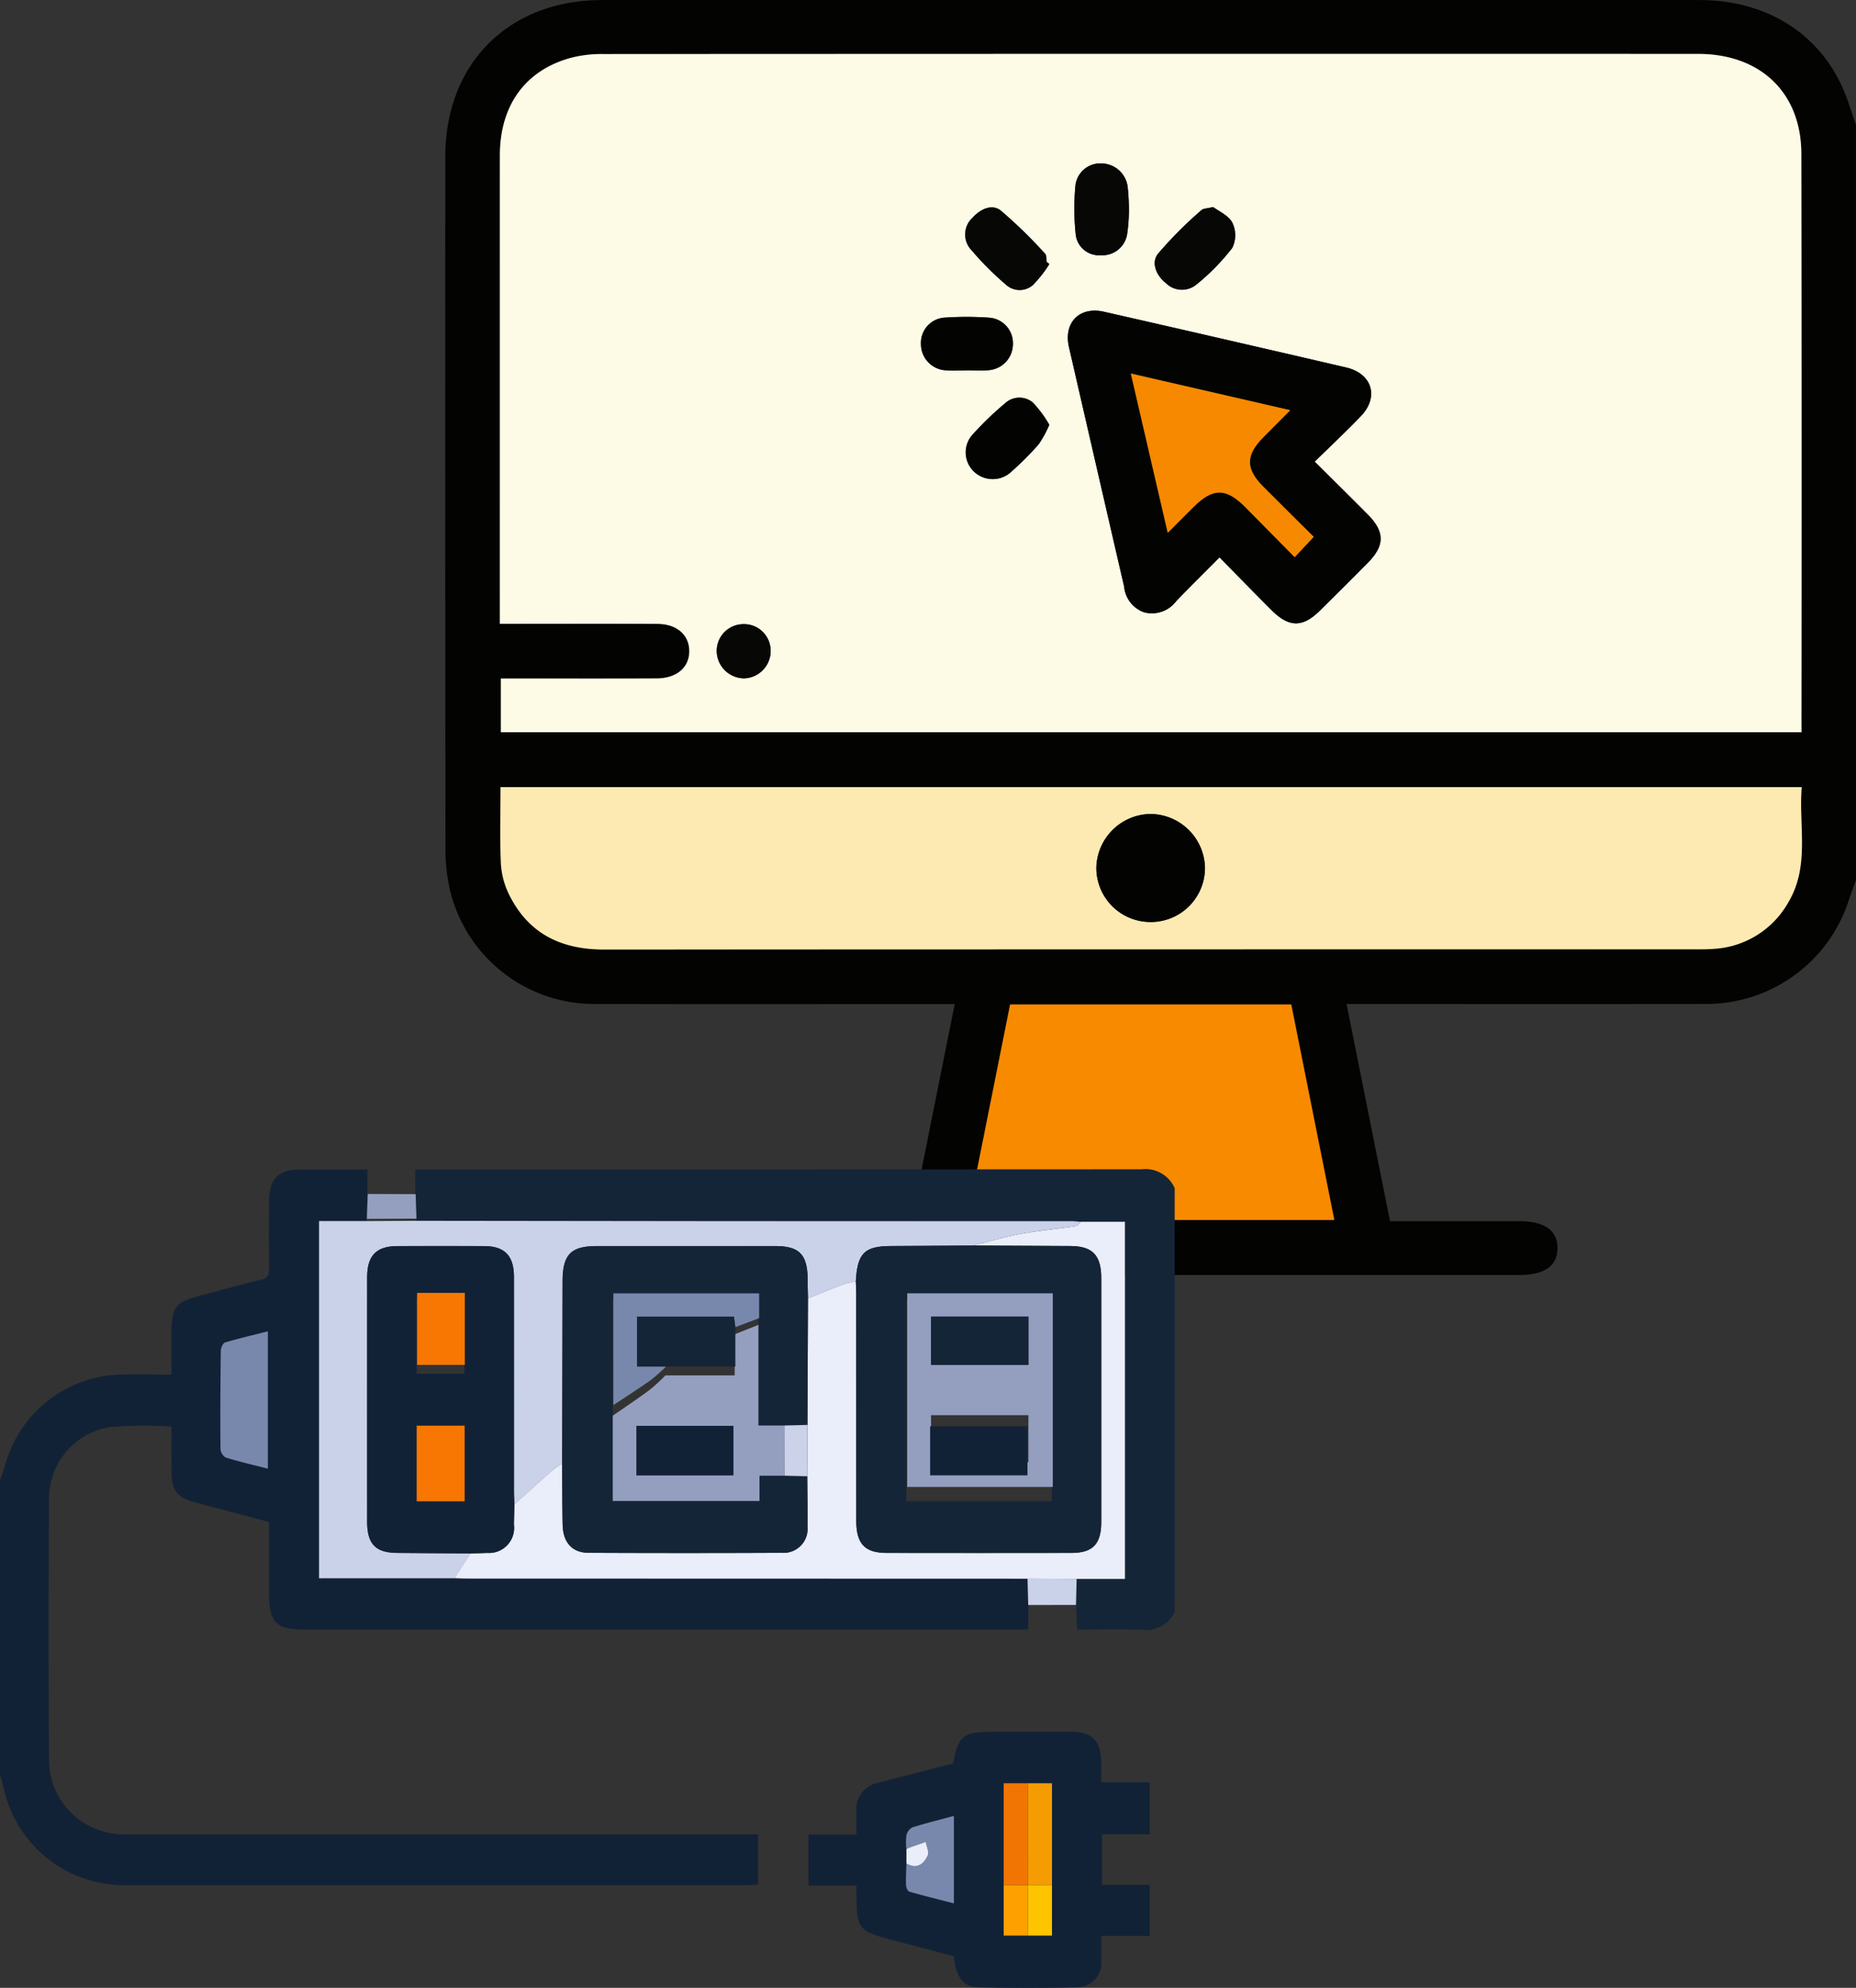 <svg xmlns="http://www.w3.org/2000/svg" width="167.573" height="179.424" viewBox="0 0 167.573 179.424">
  <rect x="0" y="0" width="167.573" height="179.424" fill="#333333" stroke="none"/>
  <g id="Grupo_906769" data-name="Grupo 906769" transform="translate(-249.5 -4852)">
    <g id="Grupo_901758" data-name="Grupo 901758" transform="translate(579.602 4673.152)">
      <g id="Grupo_901756" data-name="Grupo 901756" transform="translate(-289.895 178.848)">
        <path id="Trazado_629937" data-name="Trazado 629937" d="M-129.531,258.281c-.216.6-.449,1.192-.646,1.8a13.514,13.514,0,0,1-13.1,9.383c-10.28.025-20.559.007-30.838.007h-1.414c1.319,6.584,2.616,13.066,3.925,19.6,3.944,0,7.794,0,11.644,0,2.305,0,3.483.828,3.478,2.437s-1.168,2.423-3.488,2.423h-66.526c-2.293,0-3.474-.845-3.451-2.457s1.175-2.4,3.511-2.4c3.812,0,7.623,0,11.605,0l3.928-19.6h-1.451c-10.28,0-20.559.021-30.838-.008A13.4,13.4,0,0,1-256.5,259.082a16.384,16.384,0,0,1-.383-3.813q-.035-31.149-.015-62.3c0-8.378,5.725-14.108,14.134-14.115q26.237-.021,52.474,0,23.315,0,46.63,0c6.527,0,11.571,3.526,13.474,9.353.209.64.433,1.276.651,1.914Zm-4.921-13.344v-.825q0-25.684-.01-51.367c-.008-5.514-3.675-9.028-9.325-9.029q-49.44-.009-98.879.012a11.118,11.118,0,0,0-2.942.356c-4.086,1.136-6.357,4.3-6.362,8.814q-.018,20.647,0,41.293v.964h1.287c4.312,0,8.624-.011,12.935.006,1.743.007,2.86.98,2.88,2.428.02,1.488-1.118,2.486-2.944,2.495-4.312.02-8.624.007-12.935.007h-1.133v4.848Zm-117.46,4.955c0,2.4-.076,4.681.036,6.953a7.273,7.273,0,0,0,.784,2.838c1.754,3.464,4.683,4.87,8.516,4.867q49.367-.044,98.735-.019c.5,0,1,0,1.491-.042a8.259,8.259,0,0,0,6.742-4.259c1.915-3.266.891-6.842,1.176-10.338Zm42.117,39.074h33.163c-1.312-6.561-2.6-12.994-3.888-19.453H-205.9C-207.195,275.963-208.481,282.4-209.795,288.966Z" transform="translate(256.897 -178.848)" fill="#030302"/>
        <path id="Trazado_629938" data-name="Trazado 629938" d="M-130.413,248.928H-247.845V244.08h1.133c4.311,0,8.624.013,12.935-.007,1.826-.008,2.964-1.006,2.944-2.495-.02-1.448-1.137-2.421-2.88-2.428-4.312-.017-8.623-.005-12.935-.006h-1.287v-.964q0-20.647,0-41.293c0-4.515,2.275-7.677,6.362-8.814a11.118,11.118,0,0,1,2.942-.356q49.44-.026,98.879-.012c5.65,0,9.317,3.515,9.325,9.029q.04,25.684.01,51.367Zm-43.952-24.419c1.461-1.433,2.852-2.735,4.17-4.107,1.661-1.729,1.019-3.844-1.329-4.391q-10.928-2.542-21.868-5.032c-2.207-.5-3.665.979-3.158,3.192q2.474,10.817,4.982,21.626a2.715,2.715,0,0,0,1.808,2.313,2.737,2.737,0,0,0,2.879-.993c1.251-1.307,2.544-2.575,3.926-3.969,1.629,1.655,3.151,3.228,4.7,4.771,1.584,1.575,2.8,1.577,4.369.029q2.168-2.138,4.31-4.3c1.552-1.569,1.552-2.8,0-4.372S-172.688,226.175-174.365,224.509Zm-16.773-22.587a19.671,19.671,0,0,0-.117-2.258,2.419,2.419,0,0,0-2.4-2.073,2.253,2.253,0,0,0-2.31,1.992,22.162,22.162,0,0,0,.025,4.422,2.109,2.109,0,0,0,2.257,1.873,2.262,2.262,0,0,0,2.385-1.9A14.99,14.99,0,0,0-191.138,201.922Zm7.607-.4c-.579.144-.893.127-1.048.275a36.228,36.228,0,0,0-3.951,3.969c-.605.792-.145,1.932.733,2.624a2.054,2.054,0,0,0,2.728.152,19.74,19.74,0,0,0,3.267-3.334,2.6,2.6,0,0,0,0-2.277C-182.152,202.275-183.043,201.9-183.53,201.526Zm-14.8,19.656a10.316,10.316,0,0,0-1.492-2.013,1.893,1.893,0,0,0-2.513.087,28.425,28.425,0,0,0-2.851,2.736,2.392,2.392,0,0,0,0,3.359,2.448,2.448,0,0,0,3.45.043,26.912,26.912,0,0,0,2.446-2.452A10.083,10.083,0,0,0-198.326,221.182Zm0-14.511-.253-.2c-.037-.245.016-.577-.125-.72a42.114,42.114,0,0,0-4.015-3.91c-.806-.629-1.86-.108-2.535.65a2.043,2.043,0,0,0-.266,2.732,27.8,27.8,0,0,0,3.29,3.322,1.82,1.82,0,0,0,2.4.04A10.621,10.621,0,0,0-198.321,206.671Zm-7.467,9.6v-.007c.662,0,1.33.053,1.987-.011a2.375,2.375,0,0,0,2.194-2.42,2.3,2.3,0,0,0-2.148-2.318,28.414,28.414,0,0,0-3.969-.008,2.281,2.281,0,0,0-2.184,2.4,2.361,2.361,0,0,0,2.257,2.356C-207.035,216.318-206.409,216.273-205.788,216.273Zm-17.7,25.281a2.393,2.393,0,0,0-2.48-2.372,2.414,2.414,0,0,0-2.381,2.481,2.491,2.491,0,0,0,2.49,2.408A2.474,2.474,0,0,0-223.485,241.554Z" transform="translate(252.858 -182.839)" fill="#fdfbe6"/>
        <path id="Trazado_629939" data-name="Trazado 629939" d="M-247.842,308.2h117.481c-.286,3.5.739,7.072-1.176,10.338a8.259,8.259,0,0,1-6.742,4.259c-.494.043-.994.042-1.491.042q-49.368,0-98.735.019c-3.833,0-6.762-1.4-8.516-4.867a7.275,7.275,0,0,1-.784-2.838C-247.918,312.879-247.842,310.6-247.842,308.2Zm58.674,12.178a4.893,4.893,0,0,0,4.931-4.867,4.964,4.964,0,0,0-4.942-4.885,4.964,4.964,0,0,0-4.867,4.834A4.888,4.888,0,0,0-189.168,320.376Z" transform="translate(252.826 -237.154)" fill="#fdeab2"/>
        <path id="Trazado_629940" data-name="Trazado 629940" d="M-171.138,363.375c1.314-6.571,2.6-13,3.89-19.453h25.385c1.291,6.459,2.576,12.892,3.888,19.453Z" transform="translate(218.24 -253.258)" fill="#f88a00"/>
        <path id="Trazado_629941" data-name="Trazado 629941" d="M-132.273,243.531c1.676,1.666,3.24,3.206,4.787,4.764s1.556,2.8,0,4.372q-2.141,2.165-4.31,4.3c-1.57,1.548-2.785,1.546-4.369-.029-1.551-1.543-3.073-3.116-4.7-4.771-1.383,1.394-2.675,2.662-3.926,3.969a2.737,2.737,0,0,1-2.879.993,2.715,2.715,0,0,1-1.808-2.313q-2.486-10.814-4.982-21.626c-.506-2.213.951-3.694,3.158-3.192q10.94,2.489,21.868,5.032c2.348.546,2.99,2.662,1.329,4.391C-129.421,240.8-130.812,242.1-132.273,243.531Zm-16.6-7.957c1.137,4.907,2.214,9.557,3.332,14.383.866-.866,1.592-1.6,2.322-2.322,1.744-1.736,2.926-1.751,4.639-.037,1.515,1.518,3.015,3.052,4.5,4.556l1.725-1.838c-1.493-1.482-3.027-2.991-4.544-4.516-1.621-1.63-1.618-2.835-.012-4.465.767-.779,1.542-1.55,2.436-2.448Z" transform="translate(210.766 -201.862)" fill="#030302"/>
        <path id="Trazado_629942" data-name="Trazado 629942" d="M-148.567,210.037a14.988,14.988,0,0,1-.163,2.054,2.262,2.262,0,0,1-2.385,1.9,2.109,2.109,0,0,1-2.257-1.873,22.161,22.161,0,0,1-.025-4.422,2.253,2.253,0,0,1,2.31-1.992,2.419,2.419,0,0,1,2.4,2.073A19.667,19.667,0,0,1-148.567,210.037Z" transform="translate(210.287 -190.955)" fill="#070706"/>
        <path id="Trazado_629943" data-name="Trazado 629943" d="M-135,212.872c.487.373,1.379.749,1.725,1.41a2.6,2.6,0,0,1,0,2.277,19.741,19.741,0,0,1-3.267,3.334,2.054,2.054,0,0,1-2.728-.152c-.878-.692-1.338-1.832-.733-2.624a36.23,36.23,0,0,1,3.951-3.969C-135.892,213-135.579,213.016-135,212.872Z" transform="translate(204.327 -194.185)" fill="#070706"/>
        <path id="Trazado_629944" data-name="Trazado 629944" d="M-163.8,246.649a10.083,10.083,0,0,1-.96,1.761,26.914,26.914,0,0,1-2.446,2.452,2.448,2.448,0,0,1-3.45-.043,2.392,2.392,0,0,1,0-3.359,28.425,28.425,0,0,1,2.851-2.736,1.893,1.893,0,0,1,2.513-.087A10.316,10.316,0,0,1-163.8,246.649Z" transform="translate(218.333 -208.306)" fill="#030302"/>
        <path id="Trazado_629945" data-name="Trazado 629945" d="M-163.845,218.045a10.621,10.621,0,0,1-1.5,1.914,1.82,1.82,0,0,1-2.4-.04,27.8,27.8,0,0,1-3.29-3.322,2.044,2.044,0,0,1,.266-2.732c.675-.757,1.729-1.279,2.535-.65a42.12,42.12,0,0,1,4.015,3.91c.141.143.088.475.125.72Z" transform="translate(218.381 -194.213)" fill="#070706"/>
        <path id="Trazado_629946" data-name="Trazado 629946" d="M-174.578,235.758c-.621,0-1.247.045-1.863-.009a2.361,2.361,0,0,1-2.257-2.356,2.281,2.281,0,0,1,2.184-2.4,28.41,28.41,0,0,1,3.969.008,2.3,2.3,0,0,1,2.148,2.318,2.375,2.375,0,0,1-2.194,2.42c-.656.064-1.324.011-1.987.011Z" transform="translate(221.648 -202.324)" fill="#030302"/>
        <path id="Trazado_629947" data-name="Trazado 629947" d="M-207.408,283.8a2.474,2.474,0,0,1-2.372,2.517,2.491,2.491,0,0,1-2.49-2.408,2.413,2.413,0,0,1,2.381-2.481A2.393,2.393,0,0,1-207.408,283.8Z" transform="translate(236.781 -225.089)" fill="#070706"/>
        <path id="Trazado_629948" data-name="Trazado 629948" d="M-145,322.367a4.888,4.888,0,0,1-4.878-4.918,4.964,4.964,0,0,1,4.867-4.834,4.964,4.964,0,0,1,4.942,4.885A4.893,4.893,0,0,1-145,322.367Z" transform="translate(208.656 -239.145)" fill="#030302"/>
        <path id="Trazado_629949" data-name="Trazado 629949" d="M-144.215,240.229l14.4,3.314c-.894.9-1.669,1.669-2.436,2.448-1.607,1.631-1.609,2.836.012,4.465,1.517,1.525,3.051,3.033,4.544,4.516l-1.725,1.838c-1.485-1.5-2.985-3.038-4.5-4.556-1.713-1.714-2.9-1.7-4.639.037-.729.726-1.455,1.456-2.322,2.322C-142,249.786-143.078,245.136-144.215,240.229Z" transform="translate(206.104 -206.517)" fill="#f68900"/>
      </g>
      <g id="Grupo_901757" data-name="Grupo 901757" transform="translate(-330.102 284.387)">
        <path id="Trazado_629950" data-name="Trazado 629950" d="M-330.1,399.093c.154-.455.325-.9.458-1.365a11.109,11.109,0,0,1,10.1-8.17c1.582-.057,3.168-.009,4.923-.009,0-1.314,0-2.557,0-3.8,0-2.282.373-2.758,2.545-3.321,1.837-.476,3.662-1,5.508-1.433.6-.14.772-.388.762-1-.033-2.016-.019-4.032-.011-6.049.008-2.037.825-2.9,2.76-2.908,1.994-.009,3.987,0,6.123,0v2.309l-.08,2.352H-301.3v32.23h12.222c.413.012.826.035,1.24.035q25.255.009,50.511.014l.063,2.373v2.208h-65.441c-2.47,0-3.109-.673-3.109-3.273v-6.435c-2.273-.6-4.5-1.186-6.726-1.78-1.559-.415-2.062-1.075-2.074-2.729-.01-1.363,0-2.725,0-4.1a37.576,37.576,0,0,0-5.6.05,6.537,6.537,0,0,0-5.456,6.729q-.091,11.564,0,23.131a6.713,6.713,0,0,0,6.493,6.88c.482.027.966.013,1.449.013h56.074v4.544c-.311.016-.64.049-.97.049q-28.008,0-56.016,0a11.154,11.154,0,0,1-11.156-8.883c-.084-.358-.2-.708-.305-1.062Zm24.182-13.447c-1.359.344-2.625.636-3.868,1.009-.184.055-.372.487-.376.747q-.057,4.422-.031,8.844a1,1,0,0,0,.458.78c1.242.382,2.51.675,3.817,1.011Z" transform="translate(330.102 -371.016)" fill="#122236"/>
        <path id="Trazado_629951" data-name="Trazado 629951" d="M-261.839,373.347v-2.327h1.181q32.188,0,64.376-.016a2.9,2.9,0,0,1,3.009,1.7v38.276a2.868,2.868,0,0,1-2.981,1.591c-1.919-.081-3.844-.021-5.824-.021l-.107-2.217.061-2.346h4.364V375.747h-4c-.274-.021-.547-.06-.821-.06q-16.71,0-33.421,0-12.881,0-25.762-.03Q-261.8,374.5-261.839,373.347Z" transform="translate(299.332 -371.003)" fill="#152538"/>
        <path id="Trazado_629952" data-name="Trazado 629952" d="M-192.88,477.327H-197.2v-4.6h4.324c0-.722-.01-1.355,0-1.988a2.433,2.433,0,0,1,2.035-2.7c2.237-.59,4.477-1.159,6.7-1.734.45-2.448.922-2.848,3.322-2.848,2.451,0,4.9,0,7.352,0,1.912,0,2.695.826,2.7,2.824,0,.536,0,1.073,0,1.73h4.376V472.7H-170.7v4.568h4.312v4.614h-4.376c0,.83.018,1.538,0,2.245a2.2,2.2,0,0,1-2.168,2.391q-4.45.1-8.9,0c-1.42-.033-2.057-.913-2.238-2.8-1.993-.528-4.018-1.068-6.044-1.6-2.467-.65-2.75-1.028-2.755-3.715C-192.881,478.076-192.88,477.754-192.88,477.327Zm15.485,4.516h2.179V468.1h-4.36v13.741Zm-10.963-7.772,0,1.274c-.016.646-.058,1.293-.034,1.937.008.209.15.552.294.593,1.308.376,2.63.7,4.024,1.057v-7.888c-1.3.349-2.531.652-3.744,1.035a1.057,1.057,0,0,0-.54.708A5.833,5.833,0,0,0-188.358,474.072Z" transform="translate(270.196 -412.68)" fill="#122236"/>
        <path id="Trazado_629953" data-name="Trazado 629953" d="M-156.754,438.312l-.061,2.346-4.31.007-.063-2.373Z" transform="translate(253.961 -401.335)" fill="#cad2ea"/>
        <path id="Trazado_629954" data-name="Trazado 629954" d="M-265.388,375.073q.037,1.106.073,2.211l-4.477.024.08-2.251Z" transform="translate(302.916 -372.83)" fill="#949fc0"/>
        <path id="Trazado_629955" data-name="Trazado 629955" d="M-273.372,379.5l4.473-.025q12.881.015,25.762.03,16.711.006,33.421,0c.274,0,.548.04.821.06-.135.133-.255.363-.4.385-1.658.244-3.33.393-4.977.7-1.467.27-2.907.7-4.358,1.061-2.442.014-4.883.034-7.325.041-2.46.008-3.093.628-3.235,3.2a7.613,7.613,0,0,0-1.08.242c-1.086.407-2.16.85-3.238,1.279-.012-.54-.032-1.079-.033-1.619-.005-2.342-.728-3.1-2.974-3.1q-8.024,0-16.048,0c-2.367,0-3.1.763-3.106,3.21q-.016,8.213-.037,16.425a9.227,9.227,0,0,0-.911.634c-1.141,1.006-2.266,2.032-3.4,3.05-.014-.395-.041-.79-.042-1.185q0-9.677,0-19.353c0-1.892-.836-2.767-2.661-2.775q-3.936-.019-7.871,0c-1.9.007-2.722.863-2.723,2.822q-.006,11.028,0,22.056c0,2.009.763,2.8,2.7,2.814q3.312.029,6.624.053l-1.446,2.232h-12.222V379.5Z" transform="translate(306.464 -374.823)" fill="#cad2ea"/>
        <path id="Trazado_629956" data-name="Trazado 629956" d="M-255.41,411.805l1.446-2.232c.513-.016,1.025-.03,1.538-.049a2.264,2.264,0,0,0,2.391-2.562c.01-.606.03-1.213.045-1.82,1.131-1.018,2.257-2.044,3.4-3.05a9.227,9.227,0,0,1,.911-.634c.013,1.836.009,3.672.045,5.507.031,1.605.852,2.54,2.344,2.547q8.746.04,17.492,0a2.162,2.162,0,0,0,2.271-2.371c.023-1.512-.012-3.024-.021-4.537l.018-4.632.049-11.428c1.079-.429,2.152-.872,3.238-1.279a7.612,7.612,0,0,1,1.08-.242c.012.4.036.79.036,1.186q0,10.213.005,20.425c0,2.072.773,2.888,2.754,2.891q8.333.012,16.667,0c1.939,0,2.7-.8,2.7-2.813q0-10.969,0-21.938c0-2.12-.783-2.939-2.8-2.949l-8.8-.044c1.452-.36,2.891-.791,4.358-1.061,1.647-.3,3.32-.451,4.977-.7.149-.022.27-.252.4-.385h4v32.234h-4.364l-4.433-.019q-25.256-.007-50.511-.014C-254.584,411.84-255,411.818-255.41,411.805Z" transform="translate(296.434 -374.896)" fill="#eaedfa"/>
        <path id="Trazado_629957" data-name="Trazado 629957" d="M-289.59,397.641v12.391c-1.307-.336-2.575-.629-3.817-1.011a1,1,0,0,1-.458-.78q-.032-4.422.031-8.844c0-.26.192-.692.376-.747C-292.215,398.277-290.949,397.985-289.59,397.641Z" transform="translate(313.772 -383.01)" fill="#7888ad"/>
        <path id="Trazado_629958" data-name="Trazado 629958" d="M-181.133,480.3a5.832,5.832,0,0,1,0-1.284,1.057,1.057,0,0,1,.54-.708c1.212-.383,2.447-.685,3.744-1.035v7.888c-1.393-.358-2.715-.681-4.024-1.057-.144-.041-.286-.384-.294-.593-.024-.644.018-1.291.034-1.937l.186.085c.862.4,1.408-.12,1.733-.807.145-.3-.1-.812-.172-1.228-.527.185-1.055.368-1.58.557A.763.763,0,0,0-181.133,480.3Z" transform="translate(262.972 -418.904)" fill="#7888ad"/>
        <path id="Trazado_629959" data-name="Trazado 629959" d="M-161.131,471.911h2.171v9.209l-2.182-.014Z" transform="translate(253.941 -416.489)" fill="#f49c02"/>
        <path id="Trazado_629960" data-name="Trazado 629960" d="M-162.919,471.911l-.012,9.195v0l-2.178.011v-9.21Z" transform="translate(255.729 -416.489)" fill="#f17503"/>
        <path id="Trazado_629961" data-name="Trazado 629961" d="M-161.143,488.652l2.182.014V493.2h-2.179l0-4.543Z" transform="translate(253.941 -424.035)" fill="#fec400"/>
        <path id="Trazado_629962" data-name="Trazado 629962" d="M-162.93,488.659l0,4.543h-2.18V488.67Z" transform="translate(255.729 -424.038)" fill="#fea000"/>
        <path id="Trazado_629963" data-name="Trazado 629963" d="M-181.1,482.225a.763.763,0,0,1,.166-.119c.526-.189,1.053-.372,1.58-.557.07.415.317.923.172,1.228-.325.688-.871,1.211-1.733.807l-.186-.085Z" transform="translate(262.938 -420.833)" fill="#eaedfa"/>
        <path id="Trazado_629964" data-name="Trazado 629964" d="M-178.856,383.539l8.8.044c2.021.01,2.8.829,2.8,2.949q0,10.969,0,21.938c0,2.01-.758,2.81-2.7,2.813q-8.333.013-16.667,0c-1.981,0-2.752-.818-2.754-2.891q-.007-10.213-.005-20.425c0-.4-.024-.79-.036-1.186.142-2.574.775-3.194,3.235-3.2C-183.739,383.573-181.3,383.553-178.856,383.539Zm7.132,23.078V388.351h-13.129v18.266Z" transform="translate(266.686 -376.654)" fill="#152538"/>
        <path id="Trazado_629965" data-name="Trazado 629965" d="M-215.564,404.4c.009,1.513.043,3.025.021,4.537a2.162,2.162,0,0,1-2.271,2.371q-8.745.04-17.492,0c-1.492-.007-2.313-.941-2.344-2.547-.036-1.836-.032-3.672-.045-5.507q.019-8.213.037-16.425c0-2.447.739-3.21,3.106-3.21q8.024,0,16.048,0c2.246,0,2.969.76,2.974,3.1,0,.54.021,1.079.033,1.619q-.025,5.713-.049,11.427l-2.049.054h-2.379V388.39h-13.149v18.236h13.247v-2.281h2.266Z" transform="translate(288.448 -376.688)" fill="#152538"/>
        <path id="Trazado_629966" data-name="Trazado 629966" d="M-256.457,406.933c-.015.607-.035,1.213-.045,1.82a2.264,2.264,0,0,1-2.391,2.562c-.513.02-1.025.033-1.538.049q-3.312-.026-6.624-.053c-1.938-.017-2.7-.806-2.7-2.814q0-11.028,0-22.056c0-1.959.826-2.815,2.723-2.822q3.936-.015,7.871,0c1.825.009,2.659.883,2.661,2.775q.007,9.677,0,19.353C-256.5,406.143-256.472,406.538-256.457,406.933Zm-8.823-18.589v6.8h4.307v-6.8Zm0,11.485v6.825h4.324v-6.825Z" transform="translate(302.902 -376.686)" fill="#122236"/>
        <path id="Trazado_629967" data-name="Trazado 629967" d="M-199.081,417.65l-2.046-.052q.008-2.263.015-4.527l2.049-.054Z" transform="translate(271.965 -389.942)" fill="#cbd2ea"/>
        <path id="Trazado_629968" data-name="Trazado 629968" d="M-167.823,408.864h-13.142V391.385h13.142Zm-2.2-15.379h-8.8v4.369h8.8Zm0,8.9h-8.794v4.237h8.794Z" transform="translate(262.876 -380.19)" fill="#949fc0"/>
        <path id="Trazado_629969" data-name="Trazado 629969" d="M-213.843,405.657q-.007,2.264-.015,4.527h-2.266v2.281h-13.247V404.77c1.122-.78,2.258-1.538,3.357-2.351a16.773,16.773,0,0,0,1.4-1.29h6.25v-3.707l2.144-.855v9.089Zm-13.386,4.493h8.75v-4.46h-8.75Z" transform="translate(284.696 -382.527)" fill="#949fc0"/>
        <path id="Trazado_629970" data-name="Trazado 629970" d="M-224.514,398a16.563,16.563,0,0,1-1.4,1.234c-1.1.778-2.239,1.5-3.361,2.25V391.392h13.162v2.238l-2.146.818-.127-.957h-8.749V398Z" transform="translate(284.653 -380.194)" fill="#7888ad"/>
        <path id="Trazado_629971" data-name="Trazado 629971" d="M-261.54,391.315h4.311v6.5h-4.311Z" transform="translate(299.197 -380.159)" fill="#f77702"/>
        <path id="Trazado_629972" data-name="Trazado 629972" d="M-261.6,413.14h4.324v6.825H-261.6Z" transform="translate(299.225 -389.997)" fill="#f77702"/>
        <path id="Trazado_629973" data-name="Trazado 629973" d="M-168.255,395.21v4.369h-8.8V395.21Z" transform="translate(261.113 -381.915)" fill="#152538"/>
        <path id="Trazado_629974" data-name="Trazado 629974" d="M-168.414,413.241v4.427H-177.2v-4.427Z" transform="translate(261.179 -390.042)" fill="#122236"/>
        <path id="Trazado_629975" data-name="Trazado 629975" d="M-222.758,399.718h-2.622v-4.5h8.749l.127.957v3.547Z" transform="translate(282.897 -381.916)" fill="#152538"/>
        <path id="Trazado_629976" data-name="Trazado 629976" d="M-225.471,417.635v-4.46h8.75v4.46Z" transform="translate(282.938 -390.013)" fill="#122236"/>
      </g>
    </g>
  </g>
</svg>
